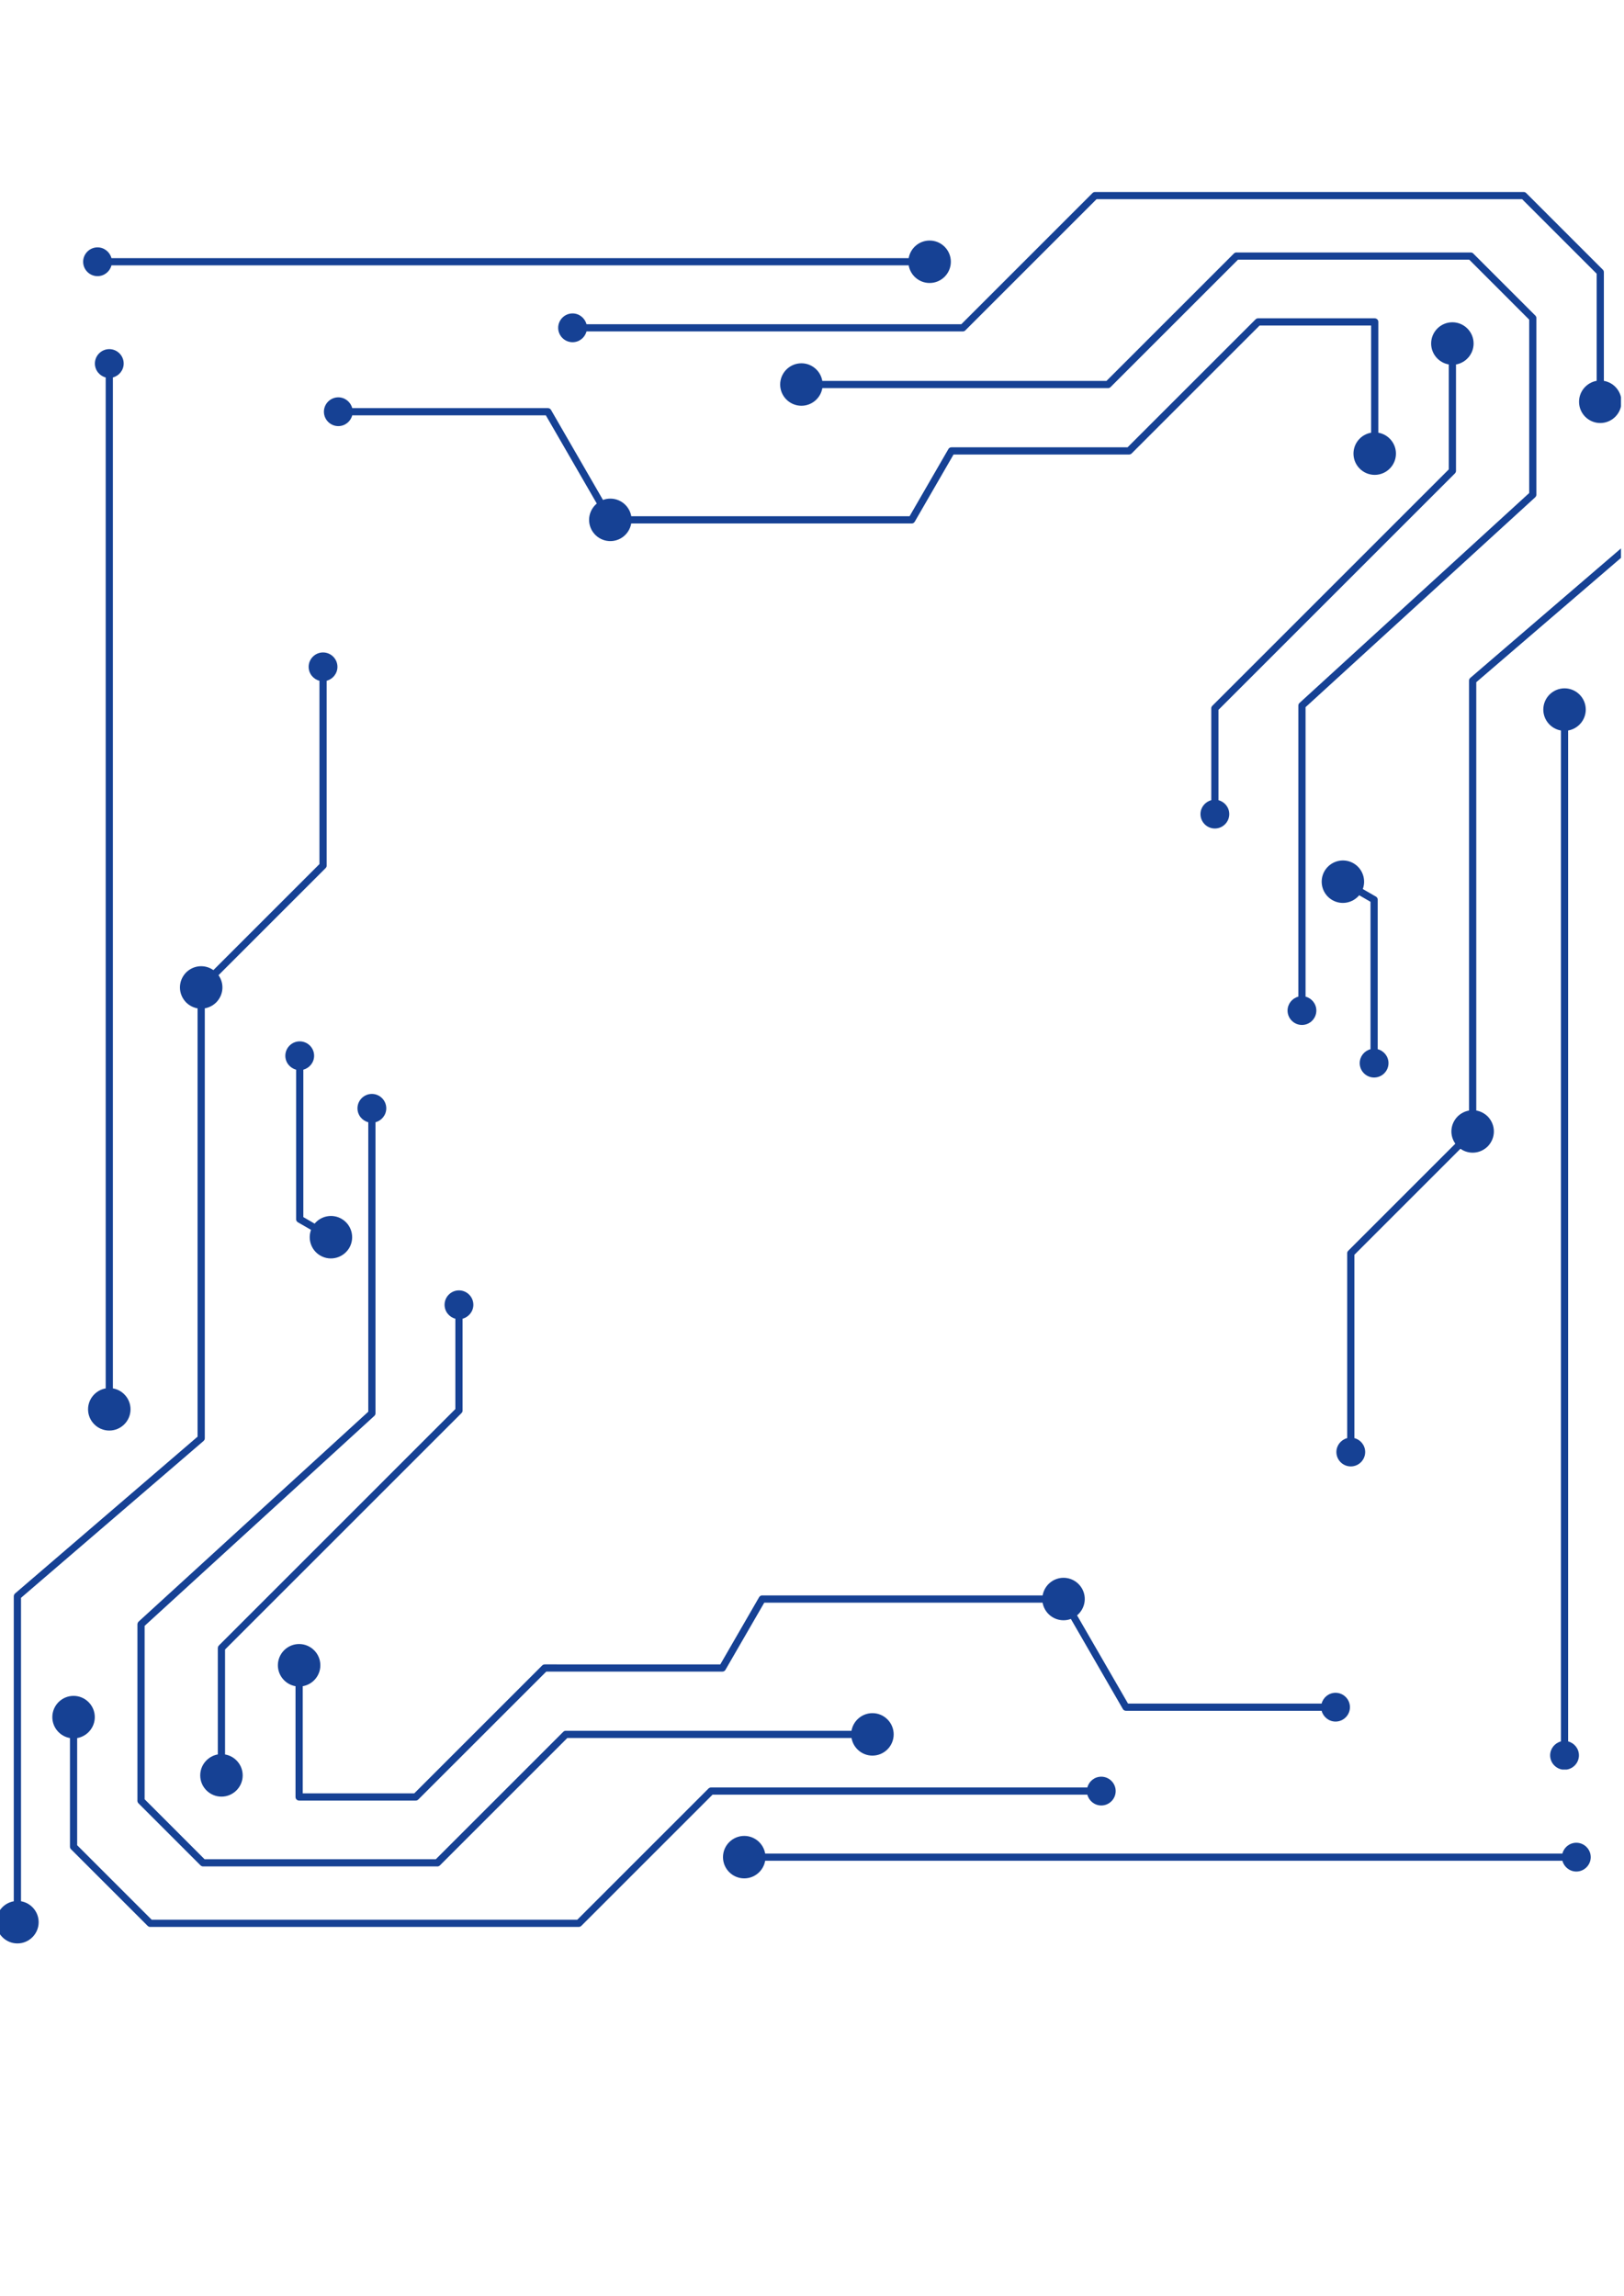 <?xml version="1.0" encoding="UTF-8" standalone="no"?>
<svg
   xmlns:dc="http://purl.org/dc/elements/1.1/"
   xmlns:cc="http://creativecommons.org/ns#"
   xmlns:rdf="http://www.w3.org/1999/02/22-rdf-syntax-ns#"
   xmlns:svg="http://www.w3.org/2000/svg"
   xmlns="http://www.w3.org/2000/svg"
   xmlns:sodipodi="http://sodipodi.sourceforge.net/DTD/sodipodi-0.dtd"
   xmlns:inkscape="http://www.inkscape.org/namespaces/inkscape"
   inkscape:version="1.0 (4035a4fb49, 2020-05-01)"
   sodipodi:docname="circuito-elettrico.svg"
   version="1.1"
   id="svg2"
   xml:space="preserve"
   width="794"
   height="1122.56"
   viewBox="0 0 794 1122.56"><sodipodi:namedview
     inkscape:current-layer="g26"
     inkscape:window-maximized="1"
     inkscape:window-y="-8"
     inkscape:window-x="-8"
     inkscape:cy="584.82552"
     inkscape:cx="793.19735"
     inkscape:zoom="0.61580177"
     showgrid="false"
     id="namedview19"
     inkscape:window-height="1017"
     inkscape:window-width="1920"
     inkscape:pageshadow="2"
     inkscape:pageopacity="0"
     guidetolerance="10"
     gridtolerance="10"
     objecttolerance="10"
     borderopacity="1"
     bordercolor="#666666"
     pagecolor="#ffffff" /><defs
     id="defs6"><clipPath
       clipPathUnits="userSpaceOnUse"
       id="clipPath18"><path
         d="M 0,115.625 H 2481.25 V 3393.75 H 0 Z"
         id="path16"
         style="clip-rule:evenodd" /></clipPath><clipPath
       clipPathUnits="userSpaceOnUse"
       id="clipPath32"><path
         d="m 21.875,115.625 h 2437.5 v 2437.5 H 21.875 Z"
         id="path30"
         style="clip-rule:evenodd" /></clipPath></defs><g
     id="g10"
     transform="matrix(0.32,0,0,0.32,0,5.4730666e-5)"><g
       transform="translate(-1035.695,348.414)"
       id="g12"><g
         transform="translate(-143.184,38.182)"
         id="g14"
         clip-path="url(#clipPath18)"><g
           id="g20"
           transform="matrix(3.125,0,0,3.125,0,115.625)" /></g></g><g
       transform="translate(23.864,205.23)"
       id="g26"><g
         transform="rotate(180,1237.329,1307.215)"
         id="g28"
         clip-path="url(#clipPath32)"><g
           id="g34"
           transform="matrix(5.498,0,0,5.498,-134.822,-41.072)"><path
             d="m 40.159,408.65 c 0,-3.25 -2.65,-5.9 -5.9,-5.9 -3.25,0 -5.9,2.65 -5.9,5.9 0,2.91 2.12,5.34 4.9,5.82 v 30.19 c 0,0.33 0.14,0.59 0.34,0.76 l 21.25,21.25 c 0.24,0.24 0.53,0.32 0.79,0.29 H 174.649 c 0.33,0 0.59,-0.14 0.76,-0.34 l 36.41,-36.41 h 104.16 c 0.45,1.72 2.02,3 3.87,3 2.2,0 4,-1.8 4,-4 0,-2.2 -1.8,-4 -4,-4 -1.86,0 -3.43,1.28 -3.87,3 H 211.519 c -0.21,-0.02 -0.44,0.02 -0.66,0.16 -0.06,0.04 -0.11,0.08 -0.16,0.13 l -36.46,36.46 H 55.969 L 35.259,444.25 v -29.77 c 2.78,-0.49 4.9,-2.92 4.9,-5.83 m 216.1,10.7 c 3.25,0 5.9,-2.65 5.9,-5.9 0,-3.25 -2.65,-5.9 -5.9,-5.9 -2.91,0 -5.34,2.12 -5.82,4.9 h -79.39 c -0.28,0 -0.53,0.11 -0.71,0.29 l -35.41,35.41 H 70.669 L 54.009,431.48 v -48.19 l 63.82,-58.34 c 0.25,-0.22 0.35,-0.52 0.33,-0.8 v -80.83 c 1.72,-0.45 3,-2.02 3,-3.87 0,-2.2 -1.8,-4 -4,-4 -2.2,0 -4,1.8 -4,4 0,1.86 1.28,3.43 3,3.87 v 80.45 l -63.76,58.28 c -0.14,0.11 -0.26,0.27 -0.34,0.49 -0.03,0.1 -0.05,0.19 -0.05,0.3 v 48.94 c -0.03,0.21 0.02,0.44 0.16,0.67 0.04,0.06 0.08,0.11 0.13,0.16 l 17.25,17.25 c 0.18,0.18 0.43,0.29 0.71,0.29 h 64.99 c 0.21,0.03 0.44,-0.02 0.66,-0.16 0.06,-0.04 0.11,-0.08 0.16,-0.13 l 35.41,-35.41 h 78.97 c 0.47,2.78 2.9,4.9 5.81,4.9 z M 102.829,280.38 c 2.83,1.64 6.41,0.65 8.06,-2.16 1.62,-2.83 0.66,-6.43 -2.16,-8.06 -2.53,-1.46 -5.67,-0.83 -7.48,1.34 l -3.14,-1.82 v -40.97 c 1.72,-0.45 3,-2.02 3,-3.87 0,-2.2 -1.8,-4 -4,-4 -2.2,0 -4,1.8 -4,4 0,1.86 1.28,3.43 3,3.87 V 270.19 c -0.03,0.28 0.07,0.57 0.32,0.81 0.05,0.05 0.11,0.09 0.18,0.13 l 3.64,2.1 c -0.97,2.64 0.05,5.68 2.58,7.15 z M 69.459,424.85 c 0,3.25 2.65,5.9 5.9,5.9 3.25,0 5.9,-2.65 5.9,-5.9 0,-2.91 -2.12,-5.34 -4.9,-5.82 v -29.17 l 65.71,-65.71 c 0.24,-0.24 0.32,-0.53 0.29,-0.79 v -25.44 c 1.72,-0.45 3,-2.02 3,-3.87 0,-2.2 -1.8,-4 -4,-4 -2.2,0 -4,1.8 -4,4 0,1.86 1.28,3.43 3,3.87 v 25.11 l -65.66,65.66 c -0.12,0.11 -0.23,0.26 -0.3,0.45 -0.03,0.1 -0.05,0.19 -0.05,0.3 v 29.58 c -2.77,0.49 -4.89,2.92 -4.89,5.83 z M 38.289,323.11 c 0,3.25 2.65,5.9 5.9,5.9 3.25,0 5.9,-2.65 5.9,-5.9 0,-2.91 -2.12,-5.34 -4.9,-5.82 V 36.32 c 1.72,-0.45 3,-2.02 3,-3.87 0,-2.2 -1.8,-4 -4,-4 -2.2,0 -4,1.8 -4,4 0,1.86 1.28,3.43 3,3.87 v 280.97 c -2.77,0.48 -4.9,2.91 -4.9,5.82 z M 220.629,441.67 c -3.25,0 -5.9,2.65 -5.9,5.9 0,3.25 2.65,5.9 5.9,5.9 2.91,0 5.34,-2.12 5.82,-4.9 h 221.54 c 0.45,1.72 2.02,3 3.87,3 2.2,0 4,-1.8 4,-4 0,-2.2 -1.8,-4 -4,-4 -1.86,0 -3.43,1.28 -3.87,3 H 226.449 c -0.48,-2.77 -2.9,-4.9 -5.82,-4.9 z M 314.469,372.88 c -1.65,-2.82 -5.22,-3.79 -8.06,-2.16 -1.57,0.92 -2.57,2.45 -2.86,4.11 h -77.85 c -0.28,-0.03 -0.57,0.07 -0.81,0.32 -0.05,0.05 -0.1,0.11 -0.13,0.18 L 213.979,394 h -48.66 c -0.21,-0.02 -0.44,0.02 -0.67,0.16 -0.06,0.04 -0.11,0.08 -0.16,0.13 l -35.56,35.56 H 97.939 V 400.06 c 2.78,-0.48 4.9,-2.9 4.9,-5.82 0,-3.25 -2.65,-5.9 -5.9,-5.9 -3.25,0 -5.9,2.65 -5.9,5.9 0,2.91 2.12,5.34 4.9,5.82 v 30.79 c 0,0.62 0.49,0.99 1,1 h 32.4 c 0.33,0 0.59,-0.14 0.76,-0.34 L 165.619,396 h 48.94 c 0.41,0 0.7,-0.21 0.86,-0.5 l 10.78,-18.66 h 77.34 c 0.11,0.67 0.35,1.33 0.71,1.95 1.48,2.53 4.5,3.56 7.15,2.58 l 14.44,25.02 c 0.19,0.35 0.53,0.5 0.86,0.5 h 54.38 c 0.45,1.72 2.02,3 3.87,3 2.2,0 4,-1.8 4,-4 0,-2.2 -1.8,-4 -4,-4 -1.86,0 -3.43,1.28 -3.87,3 H 327.279 L 313.119,380.37 c 2.18,-1.82 2.81,-4.95 1.35,-7.49 z M 12.759,465.65 c 0,3.25 2.65,5.9 5.9,5.9 3.25,0 5.9,-2.65 5.9,-5.9 0,-2.91 -2.12,-5.34 -4.9,-5.82 V 375.5 l 50.72,-43.59 c 0.25,-0.22 0.36,-0.51 0.35,-0.78 V 211.66 c 1.15,-0.2 2.26,-0.75 3.17,-1.64 2.07,-2.11 2.28,-5.25 0.64,-7.57 l 29.76,-29.76 c 0.24,-0.24 0.32,-0.53 0.29,-0.79 v -51.28 c 1.72,-0.45 3,-2.02 3,-3.87 0,-2.2 -1.8,-4 -4,-4 -2.2,0 -4,1.8 -4,4 0,1.86 1.28,3.43 3,3.87 v 50.95 l -29.47,29.47 c -2.32,-1.64 -5.47,-1.42 -7.57,0.64 -2.3,2.35 -2.3,5.99 0,8.35 0.91,0.89 2.02,1.44 3.17,1.64 v 119.04 l -50.66,43.53 c -0.16,0.11 -0.28,0.28 -0.36,0.51 -0.03,0.1 -0.05,0.19 -0.05,0.3 v 84.79 c -2.77,0.47 -4.89,2.9 -4.89,5.81 z"
             style="fill:#164194;fill-opacity:1;fill-rule:nonzero;stroke:none"
             id="path36" /></g></g><path
         id="path36-6"
         style="fill:#164194;fill-opacity:1;fill-rule:nonzero;stroke:none;stroke-width:5.498"
         d="m 120.959,2418.665 c 0,-17.869 -14.57,-32.439 -32.439,-32.439 -17.869,0 -32.439,14.57 -32.439,32.439 0,16 11.656,29.36 26.941,31.999 v 165.989 c 0,1.814 0.77,3.244 1.869,4.179 L 201.727,2737.668 c 1.32,1.319 2.914,1.759 4.344,1.595 h 654.335 c 1.814,0 3.244,-0.77 4.179,-1.869 l 200.188,-200.188 h 572.687 c 2.474,9.457 11.106,16.494 21.278,16.494 12.096,0 21.993,-9.897 21.993,-21.993 0,-12.096 -9.897,-21.993 -21.993,-21.993 -10.226,0 -18.859,7.038 -21.278,16.494 h -574.337 c -1.155,-0.11 -2.419,0.11 -3.629,0.88 -0.33,0.22 -0.605,0.44 -0.88,0.715 L 858.151,2728.266 H 207.885 L 94.018,2614.399 v -163.68 c 15.285,-2.694 26.941,-16.055 26.941,-32.054 m 1188.15,58.83 c 17.869,0 32.439,-14.57 32.439,-32.439 0,-17.869 -14.57,-32.439 -32.439,-32.439 -16,0 -29.36,11.656 -31.999,26.941 H 840.612 c -1.54,0 -2.914,0.605 -3.904,1.595 L 642.018,2635.842 H 288.707 l -91.599,-91.654 v -264.956 l 350.892,-320.762 c 1.375,-1.21 1.924,-2.859 1.814,-4.399 v -444.415 c 9.457,-2.474 16.494,-11.106 16.494,-21.278 0,-12.096 -9.897,-21.993 -21.993,-21.993 -12.096,0 -21.993,9.897 -21.993,21.993 0,10.227 7.038,18.859 16.494,21.278 v 442.326 L 188.256,2272.414 c -0.77,0.605 -1.43,1.484 -1.869,2.694 -0.165,0.55 -0.275,1.045 -0.275,1.649 v 269.079 c -0.165,1.155 0.11,2.419 0.88,3.684 0.22,0.33 0.44,0.605 0.715,0.88 l 94.843,94.843 c 0.99,0.99 2.364,1.595 3.904,1.595 h 357.325 c 1.155,0.165 2.419,-0.11 3.629,-0.88 0.33,-0.22 0.605,-0.44 0.88,-0.715 l 194.689,-194.69 h 434.189 c 2.584,15.285 15.945,26.941 31.944,26.941 z m -843.581,-764.078 c 15.56,9.017 35.243,3.574 44.315,-11.876 8.907,-15.56 3.629,-35.353 -11.876,-44.315 -13.91,-8.027 -31.175,-4.563 -41.126,7.367 l -17.264,-10.007 v -225.259 c 9.457,-2.474 16.494,-11.106 16.494,-21.278 0,-12.096 -9.897,-21.993 -21.993,-21.993 -12.096,0 -21.993,9.897 -21.993,21.993 0,10.226 7.038,18.859 16.494,21.278 v 228.063 c -0.165,1.54 0.385,3.134 1.759,4.454 0.275,0.275 0.605,0.495 0.99,0.715 l 20.013,11.546 c -5.333,14.515 0.275,31.229 14.185,39.312 z m -183.473,794.318 c 0,17.869 14.57,32.439 32.439,32.439 17.869,0 32.439,-14.57 32.439,-32.439 0,-16 -11.656,-29.36 -26.941,-31.999 v -160.381 l 361.283,-361.283 c 1.32,-1.319 1.759,-2.914 1.594,-4.344 v -139.873 c 9.457,-2.474 16.494,-11.106 16.494,-21.278 0,-12.096 -9.897,-21.993 -21.993,-21.993 -12.096,0 -21.993,9.897 -21.993,21.993 0,10.226 7.038,18.858 16.494,21.278 v 138.059 L 310.865,2308.922 c -0.66,0.605 -1.265,1.43 -1.649,2.474 -0.165,0.55 -0.275,1.045 -0.275,1.649 v 162.635 c -15.23,2.694 -26.886,16.055 -26.886,32.054 z M 110.677,1948.353 c 0,17.869 14.57,32.439 32.439,32.439 17.869,0 32.439,-14.57 32.439,-32.439 0,-16 -11.656,-29.36 -26.941,-31.999 V 371.539 c 9.457,-2.474 16.494,-11.106 16.494,-21.278 0,-12.096 -9.897,-21.993 -21.993,-21.993 -12.096,0 -21.993,9.897 -21.993,21.993 0,10.227 7.038,18.859 16.494,21.278 V 1916.354 c -15.23,2.639 -26.941,16 -26.941,31.999 z M 1113.21,2600.214 c -17.869,0 -32.439,14.57 -32.439,32.439 0,17.869 14.57,32.439 32.439,32.439 16,0 29.36,-11.656 31.999,-26.941 h 1218.06 c 2.474,9.457 11.106,16.494 21.278,16.494 12.096,0 21.993,-9.897 21.993,-21.993 0,-12.096 -9.897,-21.993 -21.993,-21.993 -10.226,0 -18.859,7.038 -21.278,16.494 H 1145.209 c -2.639,-15.23 -15.945,-26.941 -31.999,-26.941 z m 515.946,-378.218 c -9.072,-15.505 -28.7,-20.838 -44.315,-11.876 -8.632,5.058 -14.13,13.47 -15.725,22.597 h -428.031 c -1.54,-0.165 -3.134,0.385 -4.454,1.759 -0.275,0.275 -0.55,0.605 -0.715,0.99 l -59.27,102.65 H 809.107 c -1.155,-0.11 -2.419,0.11 -3.684,0.88 -0.33,0.22 -0.605,0.44 -0.88,0.715 L 609.03,2535.226 H 438.642 v -163.79 c 15.285,-2.639 26.941,-15.945 26.941,-31.999 0,-17.869 -14.57,-32.439 -32.439,-32.439 -17.869,0 -32.439,14.57 -32.439,32.439 0,16 11.656,29.36 26.941,31.999 v 169.288 c 0,3.409 2.694,5.443 5.498,5.498 H 611.284 c 1.814,0 3.244,-0.77 4.179,-1.869 l 195.294,-195.239 h 269.079 c 2.254,0 3.849,-1.155 4.728,-2.749 l 59.27,-102.595 h 425.227 c 0.605,3.684 1.924,7.312 3.904,10.721 8.137,13.91 24.742,19.573 39.312,14.185 l 79.393,137.564 c 1.045,1.924 2.914,2.749 4.728,2.749 h 298.99 c 2.474,9.457 11.106,16.494 21.278,16.494 12.096,0 21.993,-9.896 21.993,-21.993 0,-12.096 -9.897,-21.993 -21.993,-21.993 -10.226,0 -18.859,7.038 -21.278,16.494 h -295.8 l -77.854,-134.815 c 11.986,-10.007 15.45,-27.216 7.423,-41.181 z M -29.691,2732.06 c 0,17.869 14.57,32.439 32.439,32.439 17.869,0 32.439,-14.57 32.439,-32.439 0,-16 -11.656,-29.36 -26.941,-31.999 v -463.659 L 287.113,1996.737 c 1.375,-1.21 1.979,-2.804 1.924,-4.289 v -656.864 c 6.323,-1.1 12.426,-4.124 17.429,-9.017 11.381,-11.601 12.536,-28.865 3.519,-41.621 l 163.625,-163.625 c 1.319,-1.319 1.759,-2.914 1.594,-4.343 V 835.033 c 9.457,-2.474 16.494,-11.106 16.494,-21.278 0,-12.096 -9.897,-21.993 -21.993,-21.993 -12.096,0 -21.993,9.897 -21.993,21.993 0,10.227 7.038,18.859 16.494,21.278 v 280.131 l -162.031,162.03 c -12.756,-9.017 -30.075,-7.807 -41.621,3.519 -12.646,12.921 -12.646,32.934 0,45.91 5.003,4.893 11.106,7.917 17.429,9.017 v 654.5 L -0.55,2229.474 c -0.88,0.605 -1.539,1.54 -1.979,2.804 -0.165,0.55 -0.275,1.045 -0.275,1.649 v 466.188 c -15.23,2.584 -26.886,15.944 -26.886,31.944 z" /></g></g></svg>
